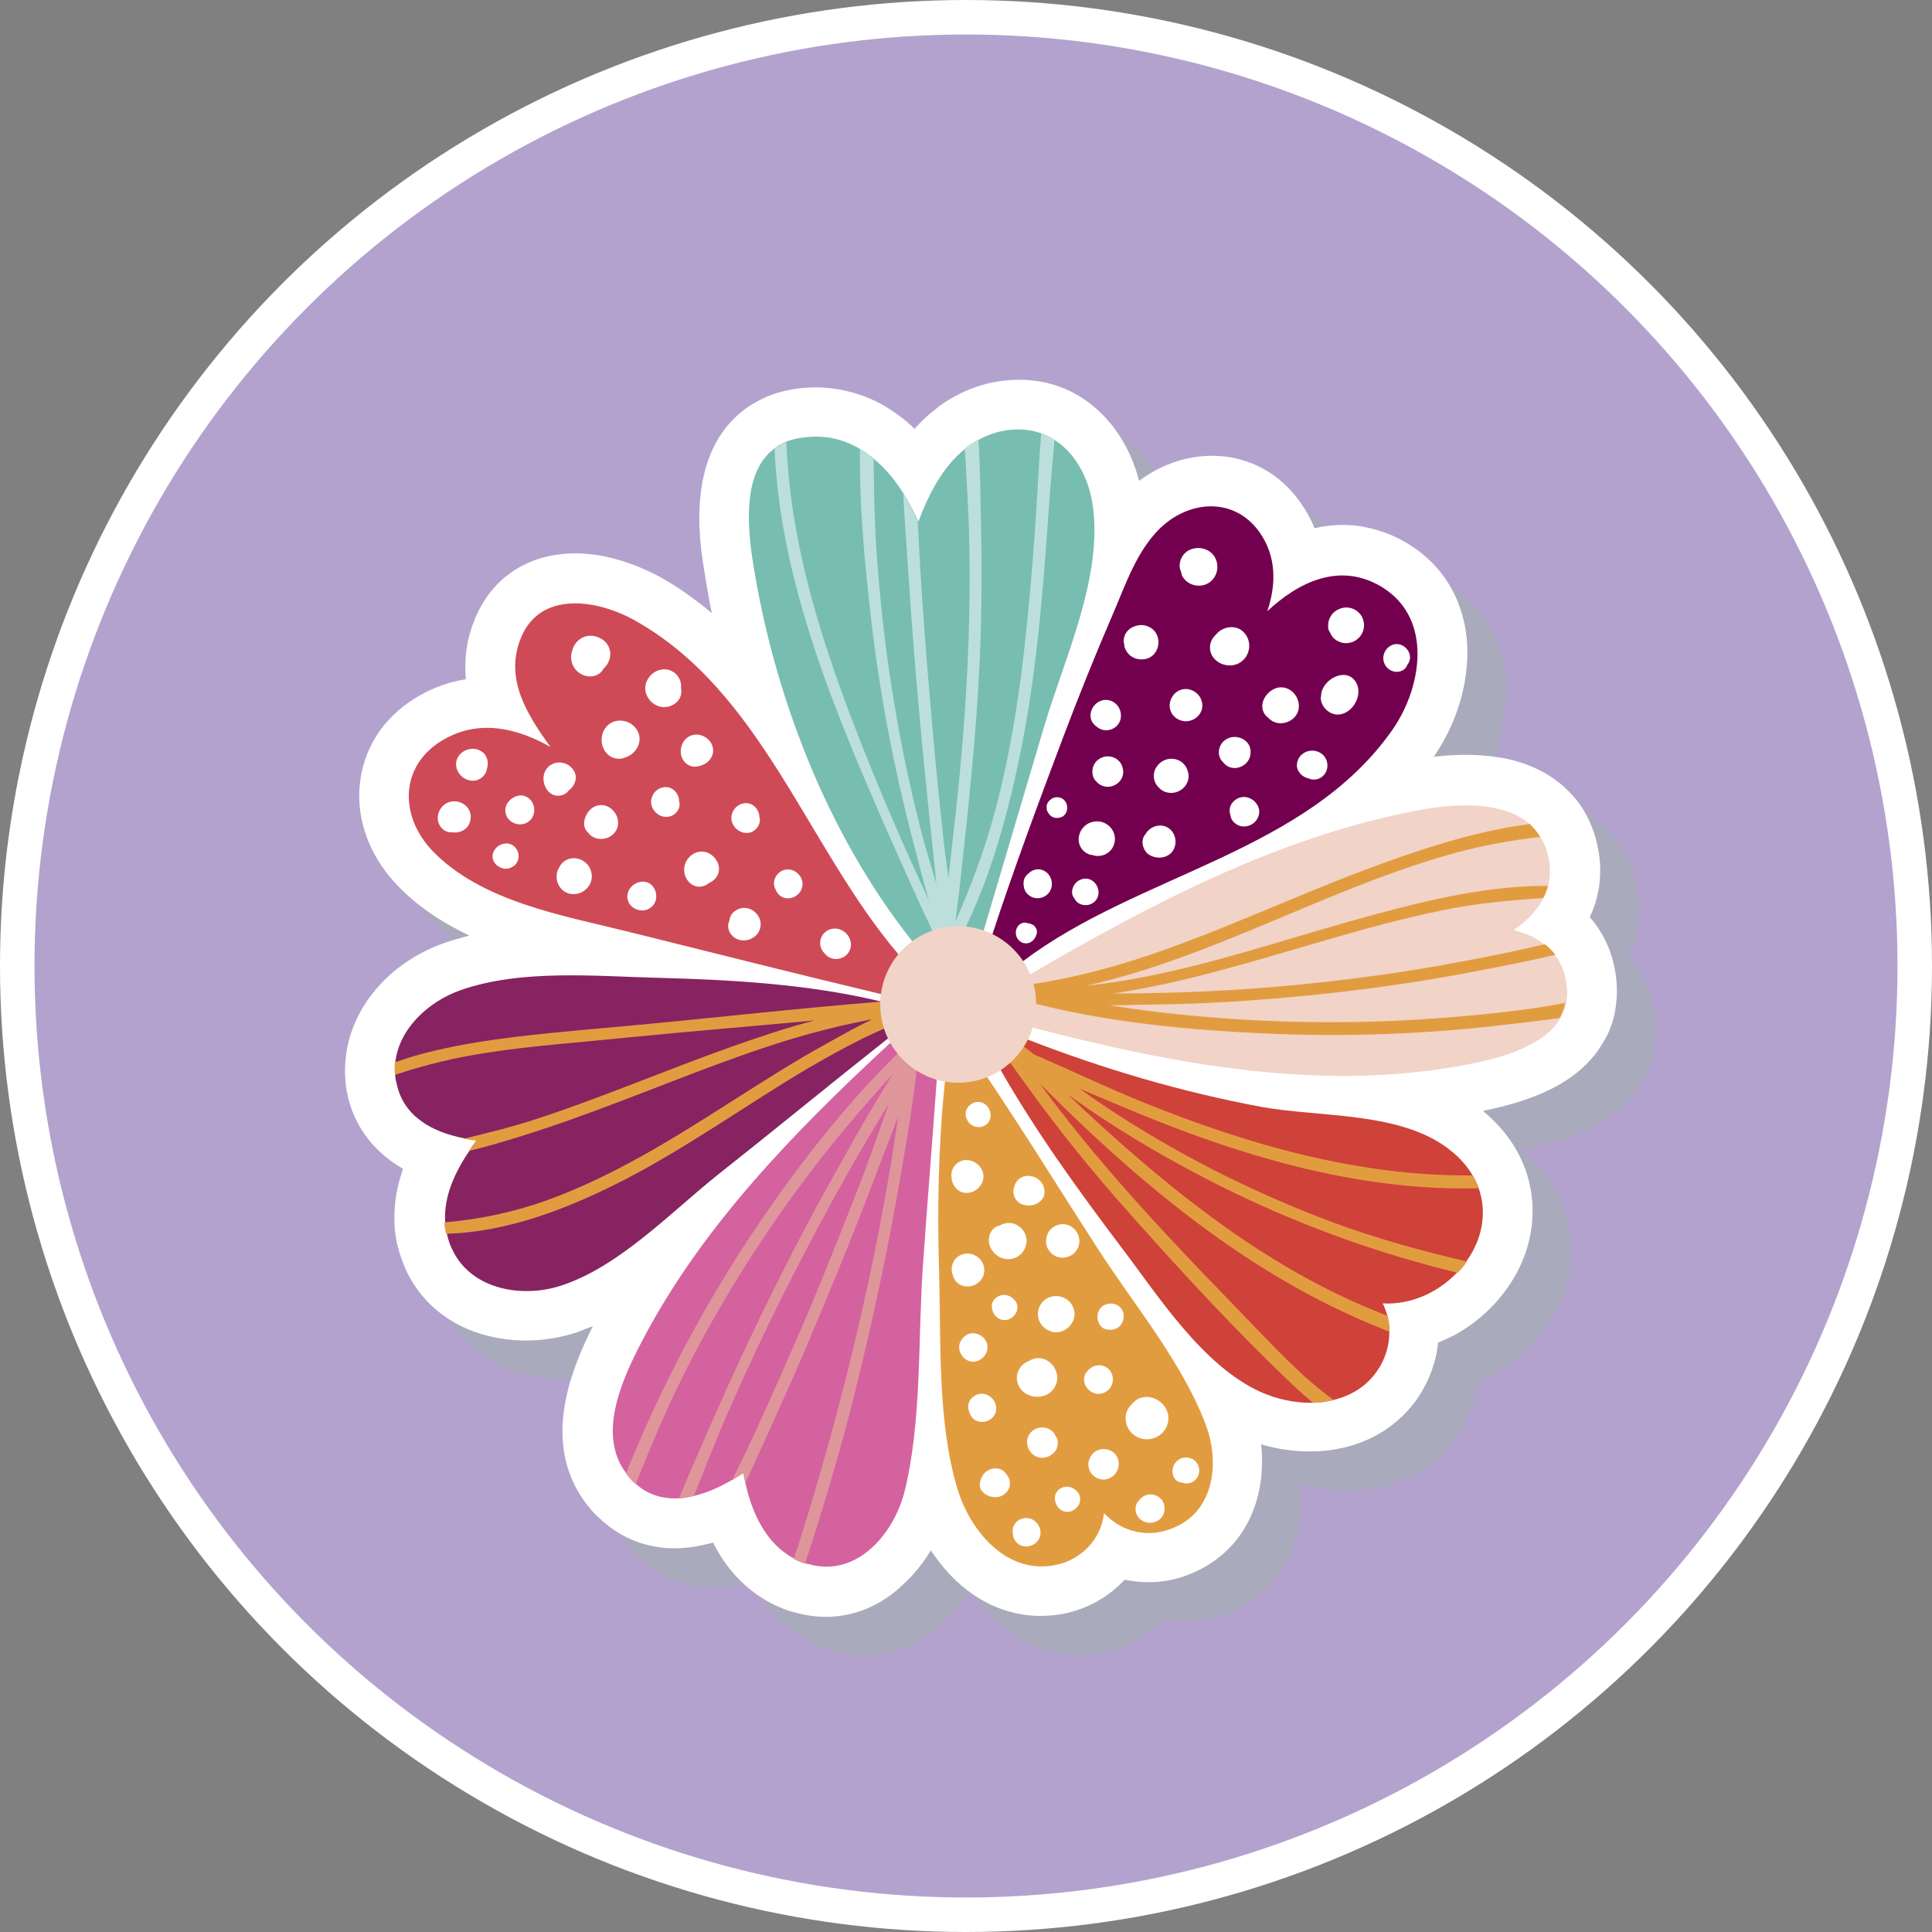<svg width="56" height="56" viewBox="0 0 56 56" fill="none" xmlns="http://www.w3.org/2000/svg">
<rect x="0" y="0" width="56" height="56" fill="#808080" stroke="none"/>
<circle cx="28" cy="28" r="27.5" fill="#B3A2CE" stroke="white"/>
<g clip-path="url(#clip0)">
<path opacity="0.64" d="M24.418 47.932C24.328 47.91 24.237 47.887 24.147 47.864H24.136C24.09 47.853 24.045 47.842 23.989 47.819C23.808 47.762 23.627 47.683 23.458 47.592C22.757 47.218 22.192 46.628 21.797 45.845C21.718 45.868 21.638 45.891 21.571 45.902C21.345 45.959 21.119 45.993 20.893 46.004C20.599 46.027 20.316 46.004 20.045 45.947C19.514 45.845 19.04 45.607 18.633 45.255C18.554 45.187 18.486 45.119 18.407 45.051C18.305 44.949 18.215 44.836 18.124 44.722C16.746 42.907 17.763 40.684 18.316 39.573C18.169 39.629 18.023 39.686 17.876 39.743C17.107 40.004 16.26 40.06 15.48 39.902C14.328 39.675 13.424 39.005 12.938 38.03C12.802 37.746 12.7 37.452 12.633 37.157C12.599 36.975 12.565 36.782 12.565 36.601C12.542 36.079 12.621 35.546 12.813 35.013C11.944 34.514 11.367 33.742 11.186 32.79C11.164 32.665 11.141 32.54 11.141 32.415C11.119 32.211 11.13 31.996 11.152 31.78C11.311 30.328 12.418 29.035 13.977 28.48C14.226 28.389 14.475 28.321 14.734 28.253C13.955 27.878 13.209 27.402 12.599 26.744C11.785 25.871 11.412 24.759 11.582 23.693C11.74 22.672 12.35 21.821 13.322 21.277C13.729 21.05 14.181 20.891 14.633 20.823C14.588 20.301 14.633 19.757 14.859 19.167C15.435 17.636 16.893 16.91 18.655 17.262C19.198 17.375 19.74 17.579 20.249 17.851C20.802 18.158 21.299 18.521 21.763 18.906C21.672 18.486 21.605 18.055 21.537 17.636C21.401 16.797 21.006 14.256 22.734 12.985C22.927 12.838 23.152 12.724 23.378 12.622C23.774 12.463 24.215 12.373 24.701 12.361C24.994 12.361 25.277 12.384 25.548 12.441C25.989 12.532 26.418 12.69 26.814 12.929C27.017 13.053 27.209 13.19 27.39 13.337C27.469 13.405 27.559 13.484 27.638 13.564C27.819 13.36 28.011 13.178 28.215 13.019C28.407 12.861 28.61 12.724 28.825 12.611C29.209 12.407 29.616 12.259 30.056 12.191C30.486 12.123 30.915 12.123 31.333 12.203C31.503 12.237 31.672 12.282 31.831 12.339C32.056 12.418 32.282 12.532 32.497 12.668C33.299 13.19 33.887 14.052 34.147 15.072C34.949 14.471 35.932 14.222 36.87 14.403C37.661 14.562 38.328 15.004 38.813 15.685C38.96 15.9 39.119 16.15 39.232 16.445C39.819 16.309 40.328 16.331 40.746 16.422C41.175 16.513 41.582 16.672 41.966 16.91C42.825 17.443 43.379 18.248 43.582 19.235C43.831 20.449 43.492 21.912 42.689 23.069C43.458 22.978 44.136 23.001 44.734 23.114C45.412 23.25 45.989 23.523 46.441 23.92C46.667 24.124 46.87 24.351 47.028 24.612C47.198 24.895 47.333 25.213 47.412 25.553C47.548 26.098 47.548 26.642 47.412 27.164C47.367 27.345 47.299 27.538 47.209 27.72C47.266 27.788 47.322 27.844 47.367 27.912C47.706 28.366 47.91 28.899 47.977 29.5C48.011 29.818 48 30.136 47.944 30.43V30.442C47.887 30.759 47.774 31.066 47.605 31.338C46.881 32.597 45.39 33.073 44.113 33.334C44.497 33.652 44.813 34.015 45.051 34.412C45.164 34.605 45.266 34.82 45.345 35.036C45.751 36.181 45.559 37.44 44.802 38.495C44.678 38.665 44.542 38.835 44.395 38.983C43.944 39.459 43.401 39.822 42.813 40.049C42.757 40.616 42.554 41.161 42.237 41.637C41.74 42.363 41.006 42.873 40.102 43.089C39.808 43.157 39.514 43.202 39.198 43.202C38.847 43.214 38.486 43.18 38.136 43.112C37.989 43.078 37.831 43.044 37.684 42.998C37.842 44.439 37.322 45.947 35.842 46.662C35.198 46.98 34.486 47.07 33.797 46.934C33.774 46.934 33.751 46.923 33.729 46.923C33.243 47.444 32.576 47.819 31.819 47.932C31.424 47.989 31.028 47.989 30.644 47.91C29.514 47.683 28.667 46.923 28.113 46.072C27.887 46.446 27.616 46.775 27.311 47.059C26.497 47.842 25.458 48.148 24.418 47.932Z" fill="#A3B0B2"/>
<path d="M23.288 46.798C23.198 46.775 23.107 46.753 23.017 46.73H23.006C22.96 46.719 22.915 46.707 22.859 46.685C22.678 46.628 22.497 46.549 22.328 46.458C21.627 46.084 21.062 45.494 20.667 44.711C20.588 44.734 20.509 44.756 20.441 44.768C20.215 44.825 19.989 44.858 19.763 44.87C19.469 44.892 19.186 44.87 18.915 44.813C18.384 44.711 17.91 44.473 17.503 44.121C17.424 44.053 17.356 43.985 17.277 43.917C17.175 43.815 17.085 43.702 16.994 43.588C15.616 41.773 16.633 39.55 17.186 38.438C17.04 38.495 16.893 38.552 16.746 38.609C15.977 38.87 15.13 38.926 14.35 38.767C13.198 38.541 12.294 37.871 11.808 36.896C11.672 36.612 11.571 36.317 11.503 36.023C11.469 35.841 11.435 35.648 11.435 35.467C11.412 34.945 11.492 34.412 11.684 33.879C10.814 33.38 10.237 32.608 10.056 31.656C10.034 31.531 10.011 31.406 10.011 31.281C9.989 31.077 10 30.862 10.023 30.646C10.181 29.194 11.288 27.901 12.848 27.345C13.096 27.255 13.345 27.186 13.605 27.119C12.825 26.744 12.079 26.268 11.469 25.61C10.655 24.736 10.283 23.625 10.452 22.559C10.61 21.538 11.22 20.687 12.192 20.143C12.599 19.916 13.051 19.757 13.503 19.689C13.458 19.167 13.503 18.623 13.729 18.033C14.305 16.502 15.763 15.776 17.526 16.127C18.068 16.241 18.61 16.445 19.119 16.717C19.672 17.023 20.169 17.386 20.633 17.772C20.542 17.352 20.475 16.921 20.407 16.502C20.271 15.662 19.876 13.121 21.605 11.851C21.797 11.704 22.023 11.59 22.249 11.488C22.644 11.329 23.085 11.239 23.571 11.227C23.864 11.227 24.147 11.25 24.418 11.307C24.859 11.397 25.288 11.556 25.684 11.794C25.887 11.919 26.079 12.055 26.26 12.203C26.339 12.271 26.429 12.35 26.509 12.43C26.689 12.226 26.881 12.044 27.085 11.885C27.277 11.726 27.48 11.59 27.695 11.477C28.079 11.273 28.486 11.125 28.927 11.057C29.356 10.989 29.785 10.989 30.203 11.069C30.373 11.102 30.542 11.148 30.701 11.205C30.927 11.284 31.153 11.397 31.367 11.534C32.169 12.055 32.757 12.917 33.017 13.938C33.819 13.337 34.802 13.088 35.74 13.269C36.531 13.428 37.198 13.87 37.684 14.551C37.831 14.766 37.989 15.016 38.102 15.311C38.689 15.175 39.198 15.197 39.616 15.288C40.045 15.379 40.452 15.537 40.836 15.776C41.695 16.309 42.249 17.114 42.452 18.101C42.701 19.315 42.362 20.778 41.559 21.935C42.328 21.844 43.006 21.867 43.605 21.98C44.282 22.116 44.859 22.389 45.311 22.785C45.537 22.99 45.74 23.217 45.898 23.477C46.068 23.761 46.203 24.079 46.282 24.419C46.418 24.963 46.418 25.508 46.282 26.03C46.237 26.211 46.169 26.404 46.079 26.585C46.136 26.653 46.192 26.71 46.237 26.778C46.576 27.232 46.78 27.765 46.847 28.366C46.881 28.684 46.87 29.001 46.814 29.296V29.308C46.757 29.625 46.644 29.931 46.475 30.204C45.752 31.463 44.26 31.939 42.983 32.2C43.367 32.518 43.684 32.881 43.921 33.278C44.034 33.47 44.136 33.686 44.215 33.901C44.621 35.047 44.429 36.306 43.672 37.361C43.548 37.531 43.413 37.701 43.266 37.849C42.814 38.325 42.271 38.688 41.684 38.915C41.627 39.482 41.424 40.026 41.107 40.503C40.61 41.229 39.876 41.739 38.972 41.955C38.678 42.023 38.384 42.068 38.068 42.068C37.718 42.08 37.356 42.045 37.006 41.977C36.859 41.943 36.701 41.909 36.554 41.864C36.712 43.305 36.192 44.813 34.712 45.528C34.068 45.845 33.356 45.936 32.667 45.8C32.644 45.8 32.621 45.789 32.599 45.789C32.113 46.31 31.446 46.685 30.689 46.798C30.294 46.855 29.898 46.855 29.514 46.775C28.384 46.549 27.537 45.789 26.983 44.938C26.757 45.312 26.486 45.641 26.181 45.925C25.367 46.707 24.328 47.014 23.288 46.798Z" fill="white"/>
<path d="M40.068 17.023C38.87 16.286 37.672 16.841 36.734 17.715C36.994 16.944 37.005 16.116 36.497 15.412C35.751 14.38 34.429 14.505 33.593 15.344C32.938 16.002 32.621 16.955 32.26 17.794C31.74 18.997 31.254 20.21 30.791 21.435C30.09 23.296 29.39 25.178 28.768 27.073C28.667 27.367 28.576 27.662 28.474 27.957C28.294 28.252 28.757 28.615 29.062 28.343C29.254 28.173 29.457 28.003 29.661 27.855C33.005 25.326 37.864 24.725 40.361 21.152C41.209 19.938 41.548 17.942 40.068 17.023Z" fill="#73004E"/>
<path d="M34.949 41.297C34.271 39.482 32.836 37.78 31.797 36.158C30.734 34.514 29.706 32.846 28.61 31.213C28.441 30.952 28.271 30.702 28.09 30.453C28.079 30.419 28.056 30.385 28.034 30.362C28.023 30.351 28.011 30.328 28 30.317C27.74 29.942 27.186 30.317 27.424 30.702C27.435 30.714 27.446 30.736 27.458 30.748C27.435 30.952 27.412 31.156 27.39 31.349C27.198 33.175 27.164 35.013 27.22 36.85C27.277 38.869 27.164 41.24 27.763 43.191C28.124 44.359 29.141 45.595 30.497 45.38C31.322 45.255 31.921 44.62 32 43.86C32.52 44.416 33.322 44.62 34.102 44.246C35.22 43.724 35.345 42.34 34.949 41.297Z" fill="#E29C40"/>
<path d="M26.768 28.592C26.768 28.502 26.734 28.411 26.667 28.332C26.452 28.116 26.237 27.878 26.034 27.651C23.39 24.543 22.09 20.051 18.407 17.987C17.322 17.375 15.616 17.091 15.073 18.554C14.644 19.711 15.277 20.709 15.955 21.651C14.994 21.106 13.909 20.845 12.881 21.424C11.593 22.15 11.559 23.613 12.508 24.634C13.932 26.142 16.339 26.539 18.248 27.016C20.667 27.617 23.085 28.23 25.514 28.808C25.763 28.865 26.023 28.933 26.271 28.989C26.305 29.001 26.35 29.012 26.384 29.012C26.497 29.035 26.587 29.012 26.644 28.955C26.768 28.876 26.814 28.717 26.768 28.592Z" fill="#CF4A57"/>
<path d="M16.735 19.462C16.915 19.621 17.198 19.667 17.39 19.508C17.435 19.474 17.469 19.428 17.492 19.383C17.684 19.213 17.763 18.918 17.605 18.68C17.492 18.51 17.266 18.407 17.062 18.43C16.825 18.453 16.644 18.634 16.588 18.85C16.509 19.065 16.565 19.304 16.735 19.462Z" fill="white"/>
<path d="M17.559 21.084C17.288 21.424 17.492 22.014 17.966 21.991C18.023 21.991 18.068 21.98 18.113 21.957C18.396 21.878 18.622 21.561 18.509 21.254C18.373 20.869 17.831 20.744 17.559 21.084Z" fill="white"/>
<path d="M19.74 20.131C19.752 20.063 19.752 20.006 19.74 19.938C19.763 19.734 19.65 19.541 19.469 19.45C19.04 19.246 18.554 19.711 18.746 20.154C18.836 20.358 19.04 20.505 19.266 20.494C19.48 20.494 19.695 20.346 19.74 20.131Z" fill="white"/>
<path d="M20.667 21.81C20.712 21.47 20.339 21.198 20.023 21.323C19.706 21.447 19.627 21.912 19.887 22.128C19.989 22.219 20.136 22.241 20.249 22.207C20.452 22.173 20.633 22.026 20.667 21.81Z" fill="white"/>
<path d="M13.966 21.787C13.672 21.572 13.198 21.799 13.22 22.173C13.243 22.57 13.763 22.808 14.034 22.468C14.079 22.411 14.102 22.355 14.113 22.286C14.169 22.116 14.136 21.901 13.966 21.787Z" fill="white"/>
<path d="M15.819 22.32C15.627 22.638 15.876 23.171 16.294 23.047C16.373 23.024 16.441 22.978 16.486 22.91C16.644 22.797 16.746 22.581 16.655 22.377C16.486 22.037 16.011 22.003 15.819 22.32Z" fill="white"/>
<path d="M15.254 23.092C15.096 23.013 14.927 23.069 14.802 23.172C14.678 23.274 14.61 23.444 14.667 23.614C14.757 23.886 15.13 23.988 15.345 23.795C15.571 23.602 15.514 23.217 15.254 23.092Z" fill="white"/>
<path d="M18.791 25.587C18.633 25.519 18.463 25.564 18.339 25.666C18.215 25.769 18.147 25.939 18.203 26.109C18.294 26.381 18.666 26.483 18.881 26.29C19.107 26.109 19.051 25.712 18.791 25.587Z" fill="white"/>
<path d="M17.243 23.375C16.983 23.489 16.814 23.909 17.028 24.113C17.062 24.158 17.096 24.203 17.153 24.238C17.435 24.43 17.864 24.26 17.91 23.92C17.966 23.557 17.593 23.217 17.243 23.375Z" fill="white"/>
<path d="M16.328 24.986C16.271 25.031 16.237 25.088 16.203 25.156C16.192 25.168 16.192 25.179 16.181 25.19C16.034 25.508 16.237 25.893 16.588 25.916C16.949 25.939 17.243 25.599 17.13 25.247C17.04 24.918 16.61 24.748 16.328 24.986Z" fill="white"/>
<path d="M13.051 23.24C12.735 23.319 12.576 23.716 12.78 23.977C12.87 24.09 12.994 24.136 13.119 24.125C13.333 24.159 13.571 24.034 13.627 23.807C13.729 23.455 13.401 23.16 13.051 23.24Z" fill="white"/>
<path d="M14.621 24.453C14.373 24.487 14.181 24.759 14.328 24.997C14.384 25.088 14.497 25.156 14.61 25.179C14.689 25.19 14.791 25.167 14.859 25.122C14.927 25.088 14.972 25.031 15.006 24.952C15.107 24.702 14.904 24.407 14.621 24.453Z" fill="white"/>
<path d="M19.65 23.058C19.582 22.899 19.413 22.785 19.232 22.819C19.073 22.842 18.938 22.967 18.893 23.114C18.78 23.454 19.141 23.783 19.469 23.647C19.627 23.579 19.74 23.398 19.684 23.228C19.684 23.16 19.672 23.103 19.65 23.058Z" fill="white"/>
<path d="M22.011 23.682C22.011 23.625 22 23.58 21.977 23.523C21.91 23.364 21.74 23.251 21.559 23.285C21.401 23.307 21.265 23.432 21.22 23.58C21.107 23.92 21.469 24.249 21.797 24.113C21.955 24.033 22.068 23.852 22.011 23.682Z" fill="white"/>
<path d="M20.531 24.725C20.271 24.611 19.989 24.747 19.876 24.997C19.752 25.258 19.887 25.61 20.17 25.689C20.294 25.723 20.441 25.689 20.543 25.598C20.655 25.553 20.746 25.473 20.802 25.36C20.915 25.122 20.768 24.838 20.531 24.725Z" fill="white"/>
<path d="M22.802 25.202C22.52 25.225 22.339 25.554 22.486 25.792C22.509 25.86 22.554 25.916 22.61 25.962C22.848 26.143 23.198 25.985 23.254 25.701C23.311 25.429 23.062 25.179 22.802 25.202Z" fill="white"/>
<path d="M21.322 26.393C21.209 26.461 21.153 26.574 21.142 26.688C21.062 26.846 21.119 27.028 21.243 27.141C21.514 27.391 22 27.221 22.045 26.846C22.091 26.472 21.661 26.166 21.322 26.393Z" fill="white"/>
<path d="M24.181 26.915C23.853 26.926 23.661 27.289 23.842 27.561C23.853 27.584 23.876 27.607 23.887 27.618C23.887 27.618 23.887 27.629 23.898 27.629C24.079 27.879 24.486 27.845 24.622 27.561C24.768 27.266 24.52 26.903 24.181 26.915Z" fill="white"/>
<path d="M28.034 32.461C28.079 32.563 28.181 32.642 28.305 32.665C28.497 32.699 28.689 32.574 28.712 32.37C28.735 32.155 28.576 31.939 28.339 31.939C28.237 31.939 28.136 31.996 28.068 32.075C27.989 32.177 27.966 32.291 28.011 32.416C28.023 32.438 28.034 32.45 28.034 32.461Z" fill="white"/>
<path d="M28.497 34.015C28.441 33.731 28.102 33.538 27.831 33.663C27.638 33.754 27.548 33.958 27.582 34.14C27.593 34.344 27.74 34.537 27.944 34.571C28.26 34.627 28.565 34.321 28.497 34.015Z" fill="white"/>
<path d="M30.271 34.48C30.215 34.072 29.638 33.924 29.435 34.298C29.424 34.321 29.412 34.355 29.401 34.389C29.333 34.548 29.39 34.729 29.514 34.843C29.797 35.07 30.339 34.888 30.271 34.48Z" fill="white"/>
<path d="M28.531 36.828C28.542 36.408 28.023 36.17 27.717 36.465C27.593 36.59 27.548 36.794 27.616 36.953C27.627 37.009 27.65 37.055 27.683 37.111C27.955 37.463 28.52 37.259 28.531 36.828Z" fill="white"/>
<path d="M31.265 36.114C31.378 35.739 31.017 35.376 30.644 35.512C30.475 35.569 30.339 35.728 30.328 35.909C30.305 36.034 30.339 36.17 30.418 36.261C30.644 36.578 31.152 36.488 31.265 36.114Z" fill="white"/>
<path d="M29.051 38.257C29.209 38.291 29.367 38.2 29.446 38.064C29.514 37.94 29.503 37.77 29.401 37.679C29.367 37.633 29.322 37.599 29.277 37.577C29.164 37.52 29.028 37.52 28.915 37.588C28.622 37.747 28.746 38.189 29.051 38.257Z" fill="white"/>
<path d="M31.221 43.237C31.187 43.191 31.141 43.157 31.096 43.135C30.983 43.078 30.848 43.078 30.735 43.146C30.452 43.305 30.576 43.758 30.87 43.815C31.028 43.849 31.187 43.758 31.266 43.622C31.334 43.498 31.322 43.327 31.221 43.237Z" fill="white"/>
<path d="M28.599 38.915C28.509 38.677 28.192 38.563 27.989 38.711C27.944 38.745 27.898 38.79 27.864 38.847C27.853 38.858 27.842 38.881 27.831 38.904C27.718 39.165 27.944 39.482 28.226 39.471C28.497 39.448 28.701 39.165 28.599 38.915Z" fill="white"/>
<path d="M32.147 38.541C32.215 38.552 32.294 38.541 32.362 38.506C32.565 38.404 32.633 38.132 32.509 37.939C32.373 37.746 32.068 37.735 31.91 37.905C31.706 38.121 31.831 38.552 32.147 38.541Z" fill="white"/>
<path d="M29.525 44.065C29.401 44.144 29.333 44.291 29.356 44.428C29.356 44.541 29.401 44.654 29.491 44.734C29.729 44.938 30.124 44.779 30.158 44.473C30.192 44.133 29.831 43.872 29.525 44.065Z" fill="white"/>
<path d="M28.407 40.401C28.237 40.424 28.102 40.548 28.068 40.707C28.056 40.787 28.068 40.866 28.102 40.945C28.124 41.014 28.158 41.07 28.203 41.115C28.407 41.308 28.768 41.206 28.859 40.945C28.949 40.662 28.701 40.367 28.407 40.401Z" fill="white"/>
<path d="M30.147 42.25C30.328 42.272 30.497 42.193 30.599 42.046C30.678 41.921 30.689 41.739 30.599 41.626C30.542 41.478 30.395 41.388 30.237 41.376C30.068 41.365 29.921 41.444 29.831 41.581C29.672 41.841 29.842 42.204 30.147 42.25Z" fill="white"/>
<path d="M31.424 39.947C31.401 40.242 31.695 40.48 31.977 40.378C32.271 40.276 32.35 39.901 32.136 39.686C31.955 39.505 31.65 39.55 31.514 39.754C31.458 39.799 31.435 39.867 31.424 39.947Z" fill="white"/>
<path d="M31.695 42.114C31.65 42.159 31.616 42.204 31.593 42.261C31.571 42.306 31.548 42.363 31.548 42.42C31.526 42.726 31.831 42.964 32.124 42.862C32.384 42.772 32.508 42.454 32.373 42.216C32.237 41.978 31.898 41.932 31.695 42.114Z" fill="white"/>
<path d="M34.656 42.363C34.542 42.238 34.35 42.216 34.203 42.284C34.057 42.363 33.966 42.522 33.989 42.692C34 42.805 34.068 42.93 34.203 42.964C34.215 42.964 34.226 42.964 34.237 42.964C34.384 43.032 34.565 42.998 34.678 42.862C34.791 42.726 34.791 42.499 34.656 42.363Z" fill="white"/>
<path d="M29.164 42.726C29.153 42.703 29.13 42.681 29.108 42.658C28.949 42.51 28.701 42.544 28.554 42.681C28.486 42.749 28.441 42.828 28.418 42.919C28.384 43.044 28.396 43.168 28.497 43.259C28.644 43.395 28.87 43.441 29.051 43.35C29.243 43.248 29.334 43.021 29.232 42.828C29.221 42.794 29.198 42.76 29.164 42.726Z" fill="white"/>
<path d="M33.322 43.316C33.198 43.327 33.096 43.384 33.028 43.475C32.994 43.509 32.96 43.543 32.949 43.577C32.87 43.747 32.926 43.951 33.073 44.053C33.22 44.166 33.424 44.166 33.582 44.065C33.74 43.951 33.797 43.758 33.729 43.577C33.672 43.407 33.492 43.304 33.322 43.316Z" fill="white"/>
<path d="M34.226 16.547C34.237 16.592 34.249 16.638 34.26 16.683C34.429 17.012 34.893 17.08 35.141 16.808C35.401 16.524 35.3 16.048 34.938 15.923C34.768 15.855 34.565 15.878 34.407 15.98C34.237 16.105 34.147 16.331 34.215 16.536C34.226 16.536 34.226 16.547 34.226 16.547Z" fill="white"/>
<path d="M35.91 19.224C36.271 19.031 36.316 18.521 35.989 18.271C35.752 18.101 35.424 18.18 35.254 18.384C35.164 18.464 35.085 18.589 35.074 18.713C35.028 19.156 35.548 19.417 35.91 19.224Z" fill="white"/>
<path d="M38.554 18.34C38.599 18.442 38.667 18.532 38.791 18.589C39.141 18.759 39.537 18.498 39.537 18.124C39.537 17.738 39.141 17.5 38.802 17.659C38.622 17.738 38.497 17.92 38.497 18.124C38.486 18.203 38.509 18.271 38.554 18.34Z" fill="white"/>
<path d="M38.294 20.154C38.294 20.177 38.282 20.211 38.282 20.234C38.294 20.472 38.486 20.676 38.723 20.71C39.186 20.756 39.559 20.12 39.277 19.735C38.972 19.326 38.305 19.723 38.294 20.154Z" fill="white"/>
<path d="M36.712 20.766C36.723 20.777 36.723 20.777 36.735 20.777C36.746 20.789 36.757 20.811 36.78 20.823C37.028 21.084 37.492 20.959 37.616 20.641C37.752 20.29 37.447 19.87 37.062 19.927C36.689 19.995 36.418 20.471 36.712 20.766Z" fill="white"/>
<path d="M32.587 18.68C32.587 18.748 32.61 18.804 32.644 18.861C32.802 19.156 33.243 19.201 33.458 18.952C33.672 18.691 33.593 18.283 33.277 18.158C33.118 18.09 32.949 18.113 32.802 18.192C32.633 18.283 32.531 18.487 32.587 18.68Z" fill="white"/>
<path d="M34.034 20.12C33.921 20.245 33.864 20.438 33.932 20.608C33.977 20.733 34.079 20.824 34.192 20.869C34.497 21.005 34.893 20.756 34.847 20.393C34.791 19.996 34.305 19.825 34.034 20.12Z" fill="white"/>
<path d="M31.729 21.016C31.752 21.039 31.774 21.05 31.785 21.061C31.797 21.073 31.819 21.084 31.831 21.095C32.079 21.265 32.441 21.118 32.486 20.812C32.531 20.494 32.26 20.222 31.944 20.301C31.65 20.381 31.48 20.778 31.729 21.016Z" fill="white"/>
<path d="M35.458 21.493C35.322 21.629 35.288 21.844 35.379 22.003C35.401 22.037 35.424 22.071 35.458 22.094C35.458 22.105 35.469 22.105 35.469 22.117C35.74 22.423 36.249 22.207 36.249 21.81C36.271 21.413 35.752 21.209 35.458 21.493Z" fill="white"/>
<path d="M34.43 22.355C34.305 21.924 33.752 21.867 33.514 22.241C33.401 22.423 33.424 22.661 33.571 22.808C33.582 22.82 33.605 22.843 33.616 22.854C33.65 22.888 33.695 22.922 33.752 22.945C34.136 23.103 34.554 22.752 34.43 22.355Z" fill="white"/>
<path d="M31.898 22.751C32.203 22.922 32.599 22.672 32.554 22.32C32.509 21.935 32.045 21.787 31.774 22.071C31.65 22.207 31.627 22.422 31.718 22.581C31.729 22.604 31.752 22.627 31.774 22.649C31.819 22.695 31.853 22.729 31.898 22.751Z" fill="white"/>
<path d="M34.034 24.589C34.169 24.271 33.944 23.897 33.582 23.931C33.435 23.943 33.288 24.033 33.209 24.169C33.187 24.192 33.175 24.215 33.153 24.249C33.074 24.408 33.13 24.601 33.243 24.725C33.48 24.941 33.91 24.895 34.034 24.589Z" fill="white"/>
<path d="M36.158 23.114C35.864 23.035 35.559 23.318 35.661 23.613C35.672 23.704 35.706 23.783 35.774 23.84C35.977 24.044 36.328 23.965 36.452 23.715C36.587 23.466 36.418 23.182 36.158 23.114Z" fill="white"/>
<path d="M37.921 22.559C38.056 22.627 38.237 22.604 38.361 22.479C38.565 22.264 38.486 21.912 38.226 21.799C37.955 21.674 37.616 21.844 37.593 22.151C37.571 22.343 37.74 22.525 37.921 22.559Z" fill="white"/>
<path d="M31.695 23.818C31.299 23.886 31.107 24.396 31.424 24.68C31.491 24.736 31.582 24.782 31.661 24.782C31.898 24.872 32.192 24.748 32.282 24.498C32.429 24.124 32.09 23.738 31.695 23.818Z" fill="white"/>
<path d="M30.294 25.973C30.542 25.825 30.554 25.462 30.328 25.281C30.203 25.179 30.023 25.167 29.887 25.258C29.864 25.27 29.842 25.281 29.831 25.304C29.706 25.383 29.65 25.519 29.672 25.666C29.695 25.973 30.034 26.132 30.294 25.973Z" fill="white"/>
<path d="M31.141 26.041C31.141 26.052 31.153 26.052 31.153 26.064C31.277 26.279 31.593 26.291 31.752 26.109C31.944 25.894 31.808 25.531 31.537 25.474C31.401 25.451 31.266 25.497 31.175 25.599C31.096 25.69 31.04 25.848 31.096 25.973C31.107 25.996 31.13 26.018 31.141 26.041Z" fill="white"/>
<path d="M29.921 26.801C29.887 26.778 29.853 26.767 29.819 26.767C29.774 26.755 29.729 26.733 29.684 26.744C29.616 26.755 29.559 26.778 29.514 26.835C29.458 26.903 29.435 26.982 29.446 27.073C29.458 27.175 29.514 27.255 29.605 27.311C29.695 27.357 29.808 27.357 29.887 27.3C29.944 27.266 29.977 27.221 30.011 27.164C30.034 27.118 30.057 27.062 30.057 27.016C30.057 26.971 30.045 26.914 30.011 26.88C29.989 26.835 29.955 26.812 29.921 26.801Z" fill="white"/>
<path d="M30.339 23.41C30.339 23.421 30.339 23.421 30.339 23.433C30.339 23.455 30.339 23.478 30.35 23.501C30.362 23.523 30.396 23.58 30.362 23.523C30.407 23.614 30.475 23.682 30.576 23.705C30.655 23.716 30.746 23.705 30.814 23.659C30.972 23.546 30.972 23.296 30.825 23.172C30.746 23.104 30.633 23.092 30.531 23.126C30.43 23.172 30.317 23.285 30.339 23.41Z" fill="white"/>
<path d="M40.463 18.668C40.203 18.691 40.023 18.974 40.124 19.224C40.181 19.372 40.328 19.474 40.486 19.474C40.621 19.474 40.757 19.394 40.791 19.269C40.813 19.247 40.825 19.224 40.836 19.201C40.96 18.952 40.734 18.657 40.463 18.668Z" fill="white"/>
<path d="M29.718 36.159C29.876 35.773 29.514 35.353 29.107 35.467C29.062 35.478 29.017 35.501 28.972 35.524C28.859 35.546 28.768 35.626 28.712 35.728C28.621 35.909 28.655 36.136 28.791 36.284C29.051 36.612 29.559 36.556 29.718 36.159Z" fill="white"/>
<path d="M30.588 40.174C30.814 39.72 30.328 39.187 29.864 39.425C29.853 39.425 29.853 39.437 29.853 39.437C29.605 39.516 29.413 39.777 29.492 40.072C29.627 40.571 30.362 40.639 30.588 40.174Z" fill="white"/>
<path d="M33.864 41.172C33.921 40.685 33.333 40.299 32.915 40.594C32.881 40.617 32.847 40.651 32.825 40.685C32.746 40.753 32.678 40.843 32.644 40.968C32.588 41.184 32.667 41.422 32.836 41.569C33.209 41.887 33.808 41.671 33.864 41.172Z" fill="white"/>
<path d="M30.328 38.529C30.339 38.54 30.35 38.552 30.373 38.552C30.757 38.779 31.243 38.382 31.13 37.962C31.017 37.542 30.475 37.429 30.203 37.758C30.068 37.917 30.045 38.155 30.147 38.336C30.192 38.416 30.26 38.484 30.328 38.529Z" fill="white"/>
<path d="M31.672 14.641C31.559 13.858 31.175 13.144 30.576 12.758C30.463 12.679 30.328 12.622 30.192 12.565C29.887 12.452 29.537 12.418 29.164 12.474C28.87 12.52 28.61 12.611 28.373 12.747C28.237 12.826 28.102 12.905 27.977 13.008C27.333 13.518 26.915 14.323 26.621 15.117C26.621 15.117 26.621 15.106 26.61 15.095C26.486 14.834 26.35 14.562 26.192 14.312C25.955 13.926 25.672 13.586 25.333 13.302C25.209 13.2 25.084 13.11 24.938 13.019C24.542 12.781 24.102 12.645 23.593 12.656C23.277 12.667 23.017 12.713 22.791 12.803C22.666 12.849 22.553 12.917 22.452 12.996C21.57 13.643 21.638 15.095 21.819 16.263C22.418 20.108 23.966 24.157 26.429 27.265C26.723 27.628 27.017 27.991 27.333 28.331C27.401 28.411 27.491 28.422 27.57 28.388C27.729 28.524 28.045 28.502 28.135 28.229C28.26 27.798 28.384 27.379 28.52 26.948C29.107 24.974 29.683 23.012 30.271 21.038C30.847 19.099 31.977 16.717 31.672 14.641Z" fill="#78BDB1"/>
<path d="M29.616 21.628C30.056 19.382 30.237 17.091 30.395 14.811C30.441 14.119 30.508 13.438 30.565 12.747C30.452 12.667 30.316 12.611 30.181 12.554C30.102 13.484 30.068 14.425 30 15.355C29.898 16.773 29.774 18.191 29.593 19.609C29.412 20.959 29.175 22.297 28.814 23.613C28.52 24.691 28.136 25.7 27.695 26.709C27.83 25.677 27.932 24.634 28.045 23.602C28.181 22.263 28.305 20.936 28.373 19.598C28.452 18.225 28.463 16.841 28.441 15.469C28.418 14.573 28.418 13.643 28.361 12.735C28.226 12.815 28.09 12.894 27.966 12.996C28.011 13.824 28.068 14.664 28.09 15.492C28.124 16.819 28.102 18.157 28.034 19.484C27.966 20.834 27.853 22.184 27.706 23.534C27.638 24.169 27.559 24.804 27.491 25.439C27.424 24.951 27.356 24.475 27.311 23.987C27.175 22.717 27.051 21.447 26.949 20.176C26.836 18.906 26.746 17.635 26.667 16.365C26.644 15.945 26.621 15.514 26.599 15.095C26.474 14.834 26.339 14.561 26.181 14.312C26.215 15.004 26.271 15.707 26.316 16.399C26.395 17.692 26.497 18.985 26.61 20.278C26.723 21.549 26.847 22.819 26.983 24.089C27.04 24.588 27.085 25.11 27.141 25.621C26.96 25.008 26.768 24.396 26.621 23.772C26.294 22.467 26.034 21.152 25.83 19.825C25.627 18.531 25.491 17.216 25.401 15.911C25.345 15.038 25.333 14.176 25.322 13.302C25.198 13.2 25.073 13.11 24.927 13.019C24.904 14.709 25.073 16.422 25.265 18.078C25.514 20.176 25.91 22.252 26.441 24.294C26.599 24.883 26.746 25.496 26.927 26.097C26.203 24.554 25.525 22.989 24.904 21.401C24.102 19.348 23.39 17.25 23.028 15.083C22.904 14.335 22.825 13.575 22.791 12.815C22.667 12.86 22.554 12.928 22.452 13.008C22.61 16.875 24.215 20.664 25.74 24.146C26.158 25.087 26.576 26.029 27.017 26.959C27.107 27.14 27.198 27.333 27.288 27.515C27.288 27.56 27.277 27.606 27.277 27.64C27.277 27.651 27.277 27.674 27.277 27.685C27.277 27.753 27.333 27.798 27.39 27.81C27.401 27.81 27.412 27.821 27.435 27.821C27.446 27.844 27.458 27.866 27.469 27.889C27.548 28.048 27.808 27.968 27.751 27.81C27.774 27.776 27.797 27.73 27.774 27.674C27.763 27.617 27.74 27.56 27.729 27.515C27.729 27.481 27.729 27.447 27.717 27.413C27.819 27.231 27.91 27.038 28 26.857C28.791 25.212 29.265 23.386 29.616 21.628Z" fill="#BCDFDC"/>
<path d="M26.316 29.477C26.293 29.341 26.146 29.194 25.762 29.092C25.695 29.069 25.627 29.058 25.559 29.035C25.548 29.035 25.525 29.024 25.514 29.024C23.435 28.525 21.22 28.4 19.096 28.343C17.276 28.298 15.096 28.082 13.333 28.706C12.418 29.035 11.559 29.818 11.457 30.805C11.446 30.918 11.446 31.043 11.457 31.168C11.457 31.236 11.469 31.315 11.491 31.383C11.683 32.37 12.553 32.824 13.457 32.994C13.582 33.016 13.694 33.039 13.819 33.05C13.751 33.141 13.672 33.243 13.615 33.345C13.186 33.969 12.858 34.684 12.903 35.41C12.903 35.523 12.926 35.625 12.949 35.739C12.983 35.909 13.039 36.09 13.13 36.26C13.706 37.417 15.209 37.633 16.316 37.247C17.988 36.68 19.468 35.115 20.824 34.037C22.474 32.733 24.101 31.394 25.751 30.09C25.909 29.965 26.067 29.84 26.226 29.716C26.282 29.659 26.327 29.568 26.316 29.477Z" fill="#872361"/>
<path d="M26.723 28.956C26.701 28.956 26.689 28.956 26.667 28.956C26.542 28.967 26.418 28.978 26.282 28.978C26.034 29.001 25.785 29.012 25.548 29.035C25.537 29.035 25.514 29.035 25.503 29.035C22.972 29.239 20.441 29.534 17.91 29.761C16.565 29.886 15.22 29.988 13.876 30.203C13.062 30.339 12.226 30.509 11.446 30.793C11.435 30.907 11.435 31.031 11.446 31.156C12.328 30.861 13.22 30.646 14.147 30.509C15.469 30.305 16.814 30.215 18.136 30.078C19.955 29.897 21.774 29.75 23.604 29.579C22.78 29.795 21.977 30.067 21.175 30.351C19.288 31.02 17.446 31.814 15.537 32.438C14.847 32.665 14.147 32.835 13.446 33.005C13.57 33.028 13.684 33.05 13.808 33.062C13.74 33.152 13.661 33.255 13.604 33.357C14.136 33.232 14.655 33.073 15.164 32.914C16.113 32.619 17.039 32.279 17.966 31.927C19.797 31.235 21.616 30.476 23.503 29.954C24.056 29.806 24.61 29.67 25.164 29.568C25.198 29.557 25.232 29.557 25.265 29.557C24.802 29.772 24.35 30.033 23.921 30.271C22.994 30.782 22.113 31.349 21.22 31.916C19.514 33.005 17.774 34.094 15.864 34.786C14.893 35.137 13.909 35.342 12.881 35.432C12.881 35.546 12.904 35.648 12.926 35.761C14.734 35.716 16.508 35.013 18.102 34.196C19.966 33.232 21.672 31.995 23.48 30.929C24.011 30.623 24.542 30.328 25.096 30.056C25.265 29.976 25.446 29.897 25.616 29.818C25.853 29.716 26.09 29.613 26.328 29.511C26.441 29.466 26.542 29.421 26.655 29.364C26.701 29.353 26.734 29.341 26.78 29.341C26.836 29.33 26.859 29.273 26.859 29.228C26.904 29.103 26.859 28.944 26.723 28.956Z" fill="#E29C40"/>
<path d="M42.859 34.434C42.813 34.309 42.757 34.184 42.678 34.059C42.531 33.81 42.328 33.572 42.056 33.356C40.655 32.21 38.26 32.392 36.576 32.086C34.248 31.654 31.988 30.985 29.796 30.135C29.491 30.021 29.198 29.896 28.892 29.772C28.474 29.602 28.158 30.225 28.576 30.407C28.61 30.418 28.644 30.43 28.678 30.441C28.779 30.634 28.892 30.826 29.006 31.019C30.034 32.812 31.254 34.502 32.497 36.146C33.582 37.575 34.847 39.572 36.531 40.343C36.983 40.547 37.525 40.672 38.045 40.661C38.248 40.661 38.452 40.627 38.644 40.581C39.152 40.456 39.604 40.196 39.921 39.731C40.158 39.39 40.271 38.993 40.271 38.608C40.271 38.449 40.248 38.301 40.215 38.143C40.181 38.018 40.135 37.893 40.079 37.78C40.915 37.825 41.695 37.451 42.237 36.883C42.339 36.782 42.429 36.679 42.508 36.555C42.949 35.942 43.118 35.171 42.859 34.434Z" fill="#CE4239"/>
<path d="M38.666 35.443C36.531 34.649 34.463 33.628 32.542 32.403C32.113 32.13 31.695 31.847 31.288 31.552C31.74 31.745 32.203 31.938 32.655 32.13C33.796 32.607 34.96 33.049 36.147 33.412C38.316 34.081 40.576 34.501 42.859 34.444C42.813 34.32 42.757 34.195 42.678 34.07C39.412 34.104 36.181 33.185 33.13 31.949C32.068 31.518 31.028 31.019 29.977 30.565C29.875 30.486 29.785 30.418 29.683 30.338C29.559 30.236 29.435 30.145 29.311 30.044C29.243 29.987 29.175 29.998 29.118 30.044C29.039 29.964 28.892 30.066 28.938 30.168C29.028 30.395 29.152 30.611 29.288 30.815C29.446 31.042 29.616 31.268 29.774 31.484C30.102 31.949 30.452 32.403 30.802 32.856C31.469 33.707 32.158 34.524 32.881 35.329C34.35 36.974 35.864 38.619 37.469 40.139C37.65 40.309 37.853 40.49 38.056 40.66C38.26 40.66 38.463 40.626 38.655 40.581C38.373 40.377 38.102 40.15 37.83 39.912C37.062 39.208 36.35 38.437 35.627 37.688C34.113 36.135 32.621 34.547 31.254 32.856C30.881 32.391 30.52 31.926 30.169 31.45C30.158 31.439 30.158 31.427 30.147 31.416C32.915 34.195 36.011 36.804 39.627 38.335C39.842 38.426 40.068 38.517 40.282 38.607C40.282 38.448 40.26 38.301 40.226 38.142C39.186 37.745 38.192 37.257 37.22 36.679C35.31 35.545 33.582 34.138 31.943 32.652C31.604 32.346 31.277 32.04 30.949 31.722C32.215 32.641 33.57 33.446 34.949 34.161C37.005 35.227 39.186 36.078 41.423 36.679C41.695 36.747 41.977 36.826 42.248 36.895C42.35 36.792 42.441 36.69 42.52 36.566C41.209 36.259 39.932 35.908 38.666 35.443Z" fill="#E29C40"/>
<path d="M26.757 36.601C26.881 34.831 27.028 33.062 27.152 31.292C27.186 30.816 27.209 30.328 27.243 29.852C27.265 29.512 26.791 29.421 26.599 29.625C26.52 29.625 26.429 29.648 26.361 29.716C26.181 29.886 25.989 30.056 25.808 30.226C23.051 32.778 20.328 35.557 18.587 38.915C18.023 40.004 17.299 41.592 18.158 42.714C18.203 42.782 18.26 42.839 18.316 42.907C18.361 42.953 18.395 42.987 18.441 43.021C18.814 43.35 19.243 43.452 19.683 43.429C19.83 43.418 19.966 43.395 20.113 43.361C20.497 43.27 20.87 43.1 21.22 42.896C21.333 42.828 21.435 42.76 21.548 42.692C21.559 42.782 21.582 42.873 21.604 42.975C21.797 43.871 22.215 44.756 23.017 45.176C23.119 45.233 23.22 45.278 23.345 45.312C23.378 45.323 23.401 45.335 23.435 45.335C24.814 45.732 25.876 44.495 26.203 43.293C26.734 41.228 26.599 38.744 26.757 36.601Z" fill="#D4629F"/>
<path d="M26.079 34.23C26.26 33.175 26.452 32.109 26.565 31.042C26.576 30.918 26.587 30.804 26.599 30.679C26.61 30.634 26.621 30.589 26.644 30.543C26.678 30.475 26.723 30.419 26.757 30.351C26.791 30.294 26.768 30.237 26.734 30.192C26.746 30.09 26.644 30.033 26.553 30.055C26.486 30.033 26.384 30.067 26.361 30.146C26.361 30.169 26.35 30.192 26.35 30.214C26.237 30.316 26.124 30.43 26.011 30.543C24.452 32.075 23.107 33.821 21.887 35.625C20.565 37.599 19.424 39.697 18.486 41.886C18.373 42.158 18.248 42.431 18.147 42.714C18.192 42.782 18.248 42.839 18.305 42.907C18.35 42.952 18.384 42.986 18.429 43.02C18.926 41.75 19.469 40.491 20.113 39.266C21.209 37.19 22.486 35.228 23.943 33.39C24.565 32.608 25.209 31.87 25.875 31.133C25.367 31.95 24.881 32.789 24.418 33.629C23.74 34.819 23.096 36.033 22.486 37.258C21.875 38.483 21.288 39.731 20.734 40.99C20.384 41.795 20.011 42.612 19.683 43.429C19.83 43.417 19.966 43.395 20.113 43.361C20.429 42.578 20.734 41.773 21.073 41.001C21.604 39.788 22.169 38.585 22.768 37.394C23.367 36.203 23.988 35.035 24.644 33.878C25.006 33.243 25.378 32.619 25.762 31.995C25.514 32.687 25.277 33.379 25.017 34.071C24.531 35.341 24.022 36.6 23.503 37.859C22.972 39.107 22.418 40.355 21.853 41.591C21.65 42.033 21.435 42.465 21.22 42.907C21.333 42.839 21.435 42.771 21.548 42.703C21.559 42.793 21.582 42.884 21.604 42.986C21.796 42.578 21.977 42.158 22.169 41.75C22.746 40.491 23.299 39.232 23.83 37.95C24.361 36.68 24.881 35.398 25.367 34.105C25.582 33.526 25.819 32.948 26.034 32.358C25.966 32.823 25.898 33.3 25.819 33.765C25.616 34.967 25.39 36.158 25.13 37.349C24.61 39.731 23.988 42.079 23.265 44.393C23.186 44.654 23.096 44.926 23.006 45.187C23.107 45.243 23.209 45.289 23.333 45.323C23.367 45.209 23.401 45.096 23.446 44.983C23.83 43.803 24.181 42.612 24.508 41.421C25.13 39.05 25.661 36.646 26.079 34.23Z" fill="#DE969B"/>
<path d="M45.412 28.57C45.367 28.207 45.254 27.912 45.073 27.685C44.983 27.572 44.881 27.469 44.768 27.379C44.52 27.174 44.215 27.05 43.876 26.959C44.237 26.709 44.542 26.403 44.734 26.04C44.791 25.927 44.836 25.813 44.87 25.689C44.938 25.416 44.949 25.122 44.87 24.804C44.825 24.6 44.746 24.418 44.655 24.271C44.565 24.123 44.463 24.01 44.35 23.896C43.514 23.159 42 23.307 40.983 23.511C37.017 24.282 33.344 26.21 29.864 28.241C29.638 28.377 29.412 28.502 29.186 28.638C29.062 28.706 28.938 28.785 28.825 28.853C28.814 28.853 28.814 28.865 28.802 28.865C28.723 28.921 28.678 28.989 28.667 29.069C28.599 29.228 28.644 29.443 28.87 29.5C29.22 29.59 29.57 29.693 29.932 29.783C34 30.85 38.339 31.666 42.497 30.861C43.39 30.691 44.734 30.362 45.232 29.511C45.311 29.375 45.367 29.228 45.401 29.069C45.424 28.91 45.435 28.751 45.412 28.57Z" fill="#F1D3C7"/>
<path d="M44.102 29.273C42.949 29.42 41.785 29.522 40.621 29.579C38.294 29.692 35.944 29.613 33.627 29.341C33.13 29.284 32.644 29.216 32.158 29.137C32.395 29.137 32.633 29.137 32.87 29.125C34.023 29.114 35.186 29.08 36.339 28.989C38.599 28.83 40.859 28.535 43.085 28.093C43.751 27.968 44.418 27.832 45.085 27.673C44.994 27.56 44.893 27.458 44.78 27.367C44.339 27.469 43.898 27.571 43.446 27.662C42.328 27.889 41.198 28.093 40.068 28.252C37.842 28.569 35.593 28.751 33.345 28.785C32.994 28.796 32.633 28.796 32.282 28.796C33.345 28.637 34.395 28.388 35.412 28.116C37.537 27.549 39.616 26.834 41.774 26.392C42.757 26.187 43.74 26.097 44.734 26.029C44.791 25.915 44.836 25.802 44.87 25.677C42.949 25.666 40.983 26.187 39.153 26.698C37.062 27.288 34.994 27.991 32.847 28.377C32.395 28.456 31.944 28.524 31.491 28.569C35.175 27.753 38.576 25.7 42.215 24.713C43.017 24.497 43.831 24.35 44.644 24.259C44.554 24.112 44.452 23.998 44.339 23.885C42.689 24.1 41.051 24.656 39.537 25.223C37.311 26.063 35.164 27.095 32.893 27.821C31.932 28.127 30.949 28.365 29.944 28.524C29.684 28.569 29.424 28.603 29.164 28.626C29.062 28.637 28.972 28.649 28.87 28.66C28.757 28.672 28.734 28.785 28.78 28.853C28.802 28.887 28.836 28.91 28.893 28.91C28.972 28.91 29.051 28.898 29.13 28.898C29.141 28.91 29.164 28.921 29.186 28.921C29.277 28.932 29.356 28.932 29.446 28.944C29.458 28.978 29.491 29 29.525 29C29.627 29.012 29.729 29.034 29.831 29.046C29.887 29.057 29.944 29.08 30.011 29.091C32.147 29.636 34.418 29.851 36.61 29.953C38.983 30.067 41.367 29.976 43.718 29.692C44.203 29.636 44.7 29.579 45.198 29.511C45.277 29.375 45.333 29.227 45.367 29.069C44.972 29.148 44.542 29.216 44.102 29.273Z" fill="#E29C40"/>
<path d="M27.774 31.383C29.022 31.383 30.034 30.367 30.034 29.114C30.034 27.861 29.022 26.846 27.774 26.846C26.526 26.846 25.514 27.861 25.514 29.114C25.514 30.367 26.526 31.383 27.774 31.383Z" fill="#F1D3C7"/>
</g>
<defs>
<clipPath id="clip0">
<rect width="38" height="37" fill="white" transform="translate(10 11)"/>
</clipPath>
</defs>
</svg>
